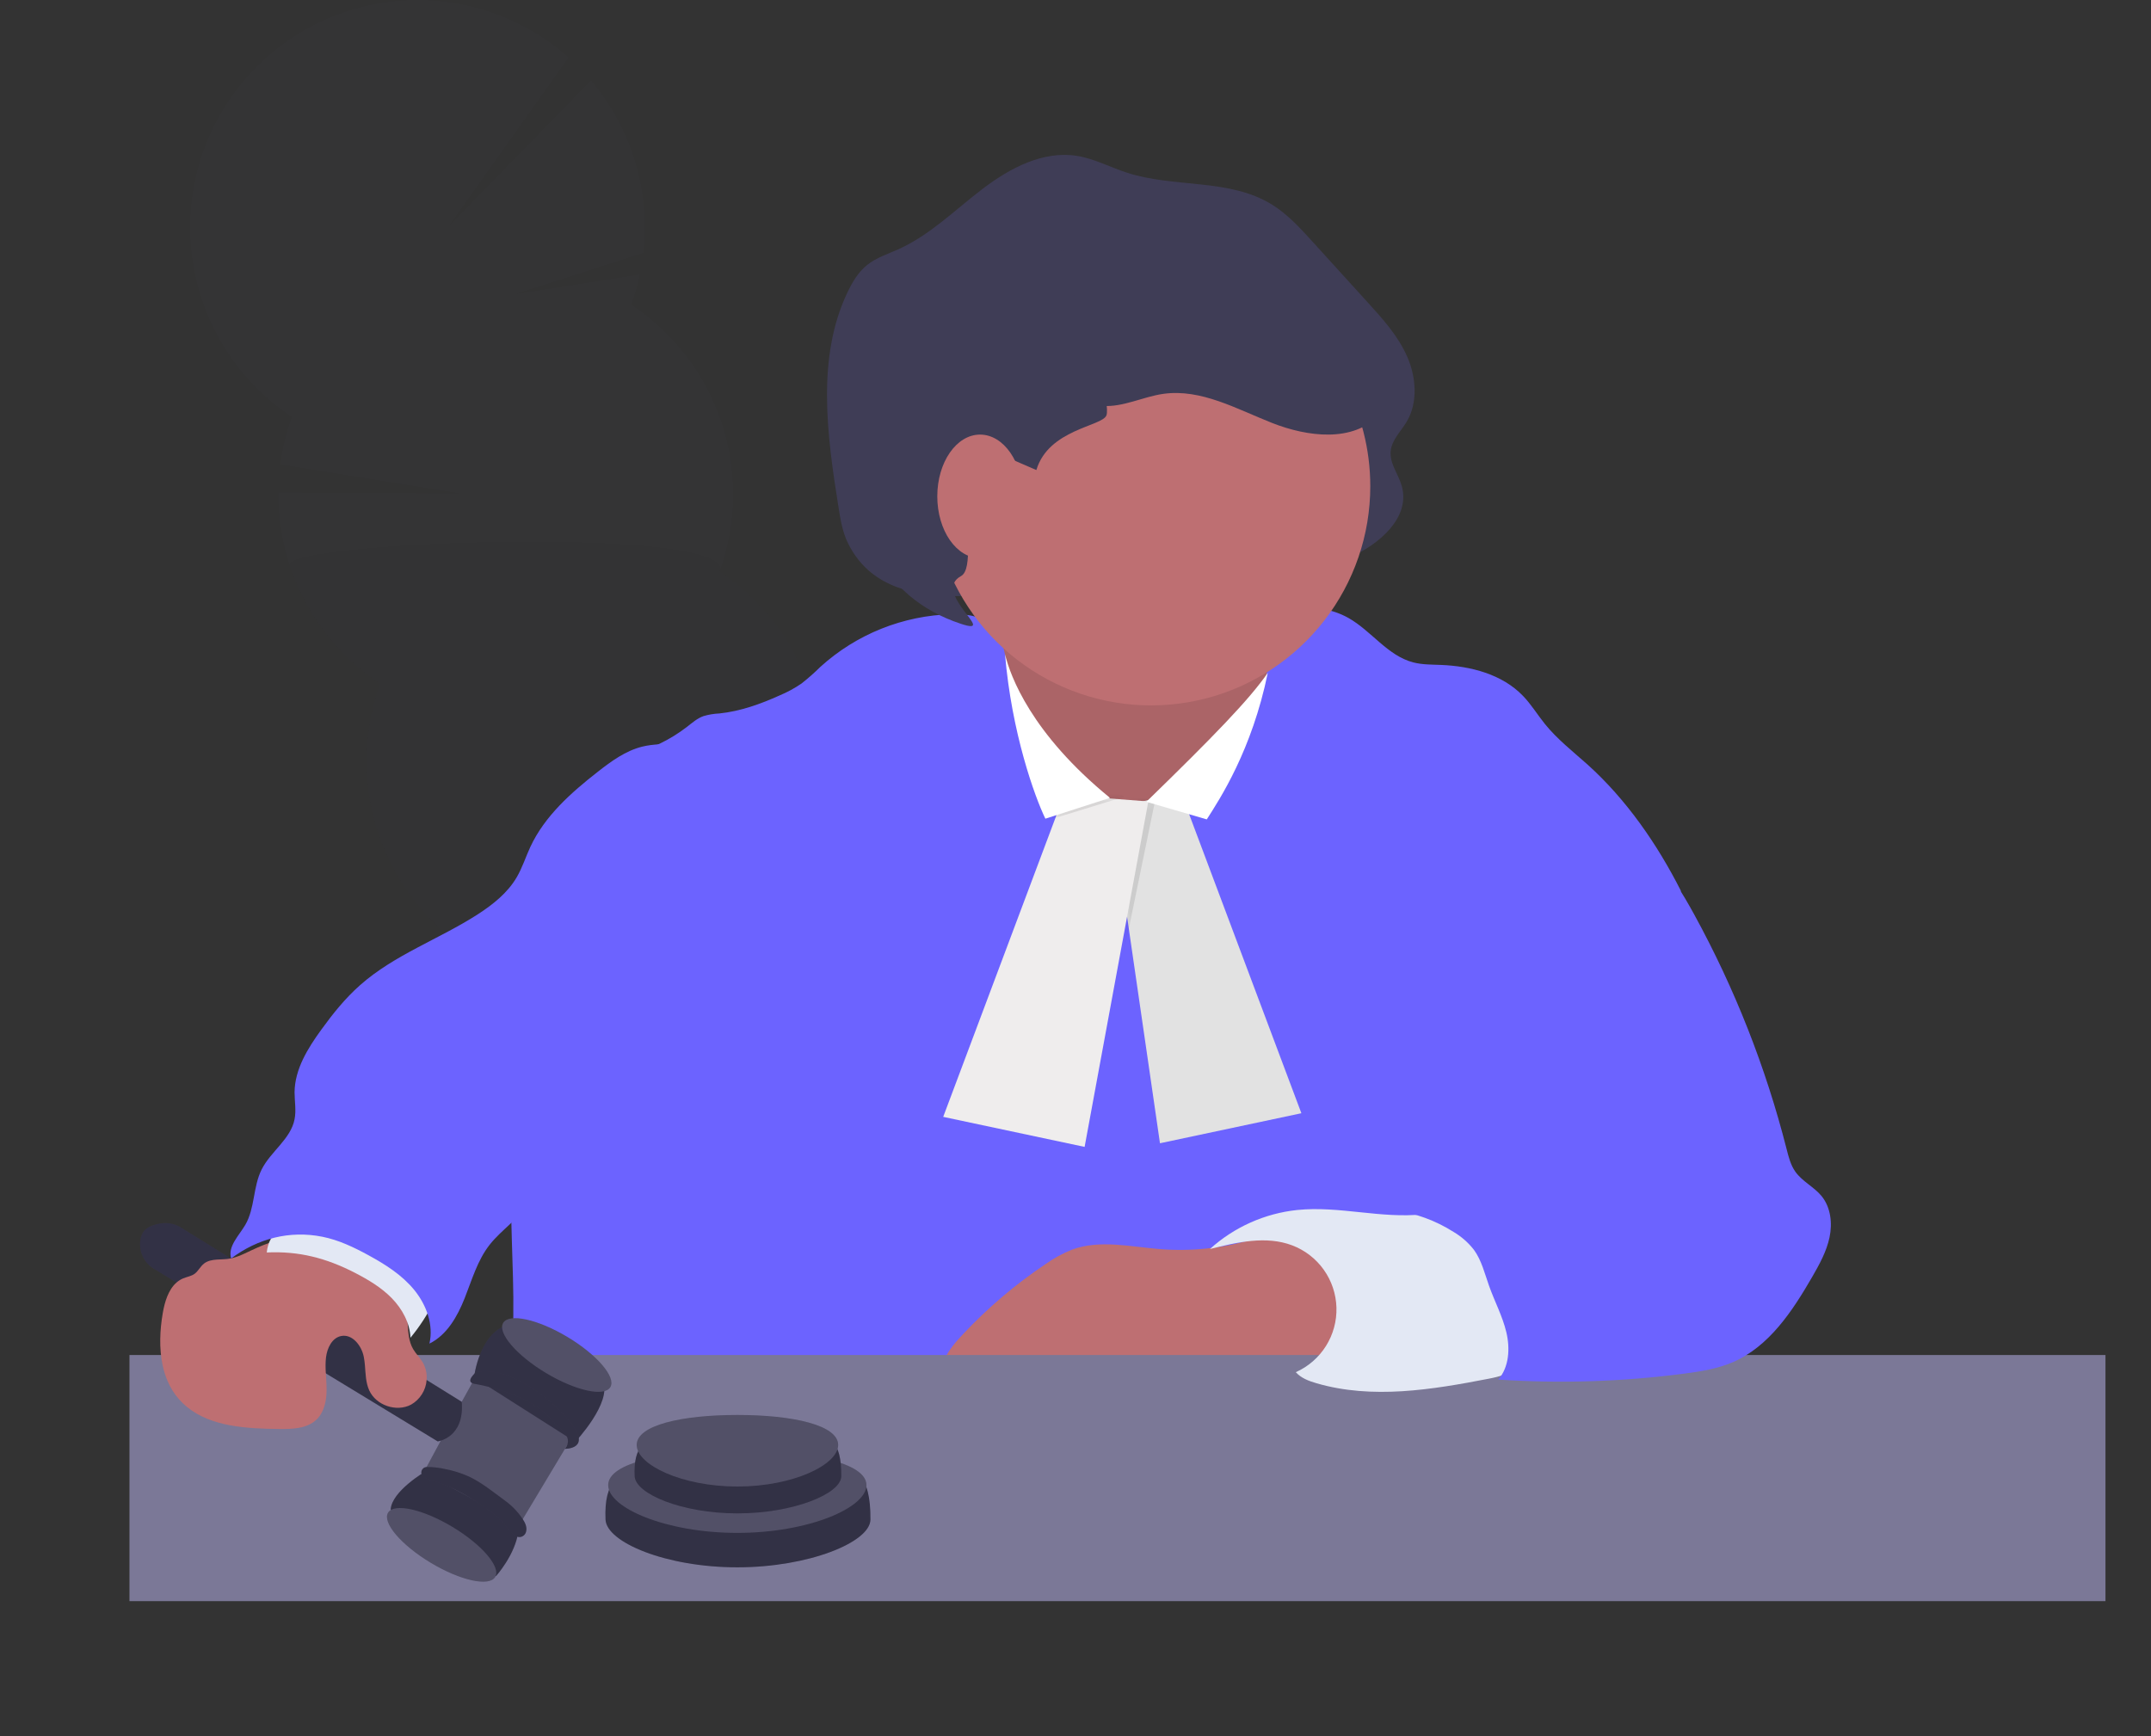 <svg width="275" height="222" viewBox="0 0 275 222" fill="none" xmlns="http://www.w3.org/2000/svg">
<rect x="0" y="0" width="275" height="222" fill="#333333" stroke="none"/>
<g opacity="0.1">
<path opacity="0.1" d="M86.413 147.966C86.499 148.213 86.588 148.452 86.691 148.685C88.521 147.251 90.293 145.771 92.008 144.245C93.033 143.788 93.881 143.008 94.422 142.025C94.916 141.559 95.408 141.081 95.893 140.607C95.683 140.371 95.458 140.15 95.219 139.943C93.576 138.503 91.545 137.898 89.688 138.512C87.831 139.125 86.563 140.82 86.1 142.952C85.755 144.621 85.863 146.353 86.413 147.966Z" fill="#3F3D56"/>
<path opacity="0.1" d="M83.366 138.747C83.886 140.366 84.827 141.818 86.094 142.952C87.737 144.387 89.766 144.994 91.625 144.378C91.753 144.334 91.875 144.287 92.002 144.237C93.028 143.78 93.876 143 94.417 142.017C94.789 141.368 95.058 140.666 95.213 139.935C95.534 138.266 95.422 136.542 94.888 134.928C94.353 133.314 93.415 131.864 92.161 130.716C90.515 129.276 88.486 128.671 86.63 129.284C84.773 129.897 83.505 131.593 83.041 133.724C82.699 135.398 82.811 137.132 83.366 138.747Z" fill="#3F3D56"/>
<path opacity="0.1" d="M88.566 135.176C91.749 134.124 93.213 129.894 91.836 125.728C90.459 121.561 86.762 119.036 83.579 120.088C80.397 121.14 78.933 125.371 80.31 129.537C81.687 133.703 85.384 136.228 88.566 135.176Z" fill="#3F3D56"/>
<path opacity="0.1" d="M85.52 125.958C88.703 124.906 90.166 120.676 88.789 116.509C87.412 112.343 83.716 109.818 80.533 110.87C77.35 111.922 75.887 116.152 77.264 120.319C78.641 124.485 82.337 127.01 85.52 125.958Z" fill="#3F3D56"/>
<path opacity="0.1" d="M82.472 116.74C85.655 115.688 87.119 111.458 85.742 107.291C84.365 103.125 80.668 100.6 77.486 101.652C74.303 102.704 72.839 106.934 74.216 111.101C75.593 115.267 79.29 117.792 82.472 116.74Z" fill="#3F3D56"/>
<path opacity="0.1" d="M80.699 38.966C81.157 37.703 81.528 36.411 81.809 35.098L65.847 37.617L82.262 32.325C82.701 28.388 82.333 24.403 81.18 20.613C80.028 16.823 78.114 13.307 75.557 10.282L57.357 28.942L72.693 7.351C69.71 4.701 66.214 2.692 62.422 1.451C58.629 0.21 54.622 -0.237 50.65 0.138C46.677 0.513 42.824 1.702 39.331 3.63C35.838 5.559 32.779 8.186 30.345 11.348C27.911 14.51 26.154 18.139 25.184 22.009C24.213 25.88 24.05 29.908 24.704 33.845C25.358 37.781 26.816 41.54 28.986 44.889C31.156 48.237 33.992 51.103 37.318 53.308C36.606 55.274 36.108 57.311 35.833 59.383L58.867 63.096L35.586 62.991C35.552 67.827 36.725 72.595 38.998 76.863C41.271 81.132 44.573 84.766 48.604 87.437C46.749 92.567 46.374 98.115 47.522 103.447C48.671 108.78 51.297 113.682 55.1 117.592C58.904 121.502 63.73 124.264 69.029 125.56C74.327 126.857 79.884 126.636 85.063 124.924C90.242 123.211 94.835 120.076 98.316 115.877C101.797 111.677 104.026 106.583 104.749 101.176C105.471 95.769 104.658 90.268 102.401 85.302C100.145 80.336 96.536 76.105 91.989 73.092C94.209 66.962 94.304 60.263 92.258 54.072C90.212 47.881 86.144 42.558 80.707 38.958L80.699 38.966Z" fill="#6C63FF"/>
<path opacity="0.1" d="M37.04 72.338C39.078 78.531 43.147 83.856 48.588 87.448C46.736 92.578 46.364 98.125 47.515 103.455C48.667 108.786 51.294 113.685 55.098 117.593C58.902 121.501 63.728 124.26 69.026 125.555C74.323 126.85 79.878 126.629 85.056 124.916C90.233 123.203 94.825 120.069 98.305 115.87C101.786 111.672 104.015 106.579 104.738 101.173C105.461 95.768 104.649 90.268 102.395 85.303C100.14 80.337 96.534 76.106 91.989 73.092C94.128 67.173 36.025 69.227 37.04 72.338Z" fill="black"/>
</g>
<path d="M108.402 69.435C107.711 68.025 107.453 66.435 107.203 64.875C105.738 55.667 104.367 45.727 108.346 37.382C108.974 36.069 109.734 34.792 110.844 33.896C112.032 32.939 113.505 32.483 114.882 31.862C118.878 30.064 122.097 26.836 125.611 24.158C129.124 21.48 133.365 19.246 137.669 19.929C139.889 20.281 141.943 21.391 144.096 22.088C150.179 24.058 157.201 22.773 162.665 26.189C164.638 27.424 166.248 29.186 167.829 30.929L174.887 38.7C176.799 40.803 178.747 42.96 179.904 45.596C181.061 48.233 181.306 51.482 179.832 53.941C179.091 55.182 177.92 56.256 177.792 57.712C177.654 59.294 178.802 60.654 179.222 62.181C180.332 66.213 176.26 69.674 172.547 71.266C161.327 76.067 148.983 75.515 137.106 75.318C128.261 75.166 113.503 79.808 108.402 69.435Z" fill="#3F3D56"/>
<path d="M127.655 89.391C126.875 91.253 125.199 92.569 123.542 93.726C121.885 94.883 120.118 95.985 118.122 96.079C121.638 100.6 126.448 103.925 131.149 107.18C133.339 108.692 135.559 110.202 138.056 111.057C140.349 111.839 142.788 112.034 145.186 112.361C148.238 112.78 151.277 113.427 154.344 113.299C159.808 113.072 165.034 110.316 168.658 106.22C172.283 102.123 174.358 96.784 174.919 91.336C172.976 91.306 171.184 90.226 169.616 89.05C167.698 87.615 165.9 85.955 164.662 83.904C163.322 81.684 162.719 79.109 162.109 76.586C155.64 76.392 149.171 76.201 142.699 76.326C140.343 76.37 137.981 76.462 135.684 77.047C133.494 77.602 128.921 79.034 127.586 81.007C126.817 82.145 127.586 83.316 127.863 84.543C128.218 86.155 128.307 87.84 127.655 89.391Z" fill="#BE6F72"/>
<path opacity="0.1" d="M127.655 89.391C126.875 91.253 125.199 92.569 123.542 93.726C121.885 94.883 120.118 95.985 118.122 96.079C121.638 100.6 126.448 103.925 131.149 107.18C133.339 108.692 135.559 110.202 138.056 111.057C140.349 111.839 142.788 112.034 145.186 112.361C148.238 112.78 151.277 113.427 154.344 113.299C159.808 113.072 165.034 110.316 168.658 106.22C172.283 102.123 174.358 96.784 174.919 91.336C172.976 91.306 171.184 90.226 169.616 89.05C167.698 87.615 165.9 85.955 164.662 83.904C163.322 81.684 162.719 79.109 162.109 76.586C155.64 76.392 149.171 76.201 142.699 76.326C140.343 76.37 137.981 76.462 135.684 77.047C133.494 77.602 128.921 79.034 127.586 81.007C126.817 82.145 127.586 83.316 127.863 84.543C128.218 86.155 128.307 87.84 127.655 89.391Z" fill="black"/>
<path d="M134.973 97.059C136.824 99.359 141.267 103.217 141.267 103.217H146.208C146.208 103.217 146.24 103.014 147.217 102.104C152.095 97.564 156.727 92.767 161.093 87.734C162.461 86.155 163.868 84.51 165.742 83.591C167.434 98.865 167.876 114.252 167.063 129.598C167.071 129.887 167.004 130.174 166.868 130.43C166.577 130.872 165.966 130.935 165.436 130.955C149.77 131.543 133.477 132.015 119.13 125.682C120.126 122.726 119.962 119.529 120.059 116.41C120.218 111.295 121.106 106.231 122.332 101.272C122.935 98.838 123.62 96.426 124.347 94.028C124.952 92.019 125.413 88.478 126.764 86.96C129.872 89.735 132.362 93.812 134.973 97.059Z" fill="#E3E8F4"/>
<path d="M141.911 117.651C140.105 115.015 138.86 112.035 138.253 108.898C138.059 107.893 137.929 106.869 137.573 105.909C137.046 104.485 136.053 103.292 135.156 102.063C131.832 97.503 129.692 92.19 128.926 86.599C128.582 84.063 128.352 81.157 126.303 79.623C125.016 78.659 123.301 78.512 121.691 78.54C115.466 78.696 109.504 81.082 104.89 85.264C104.123 86.025 103.312 86.741 102.462 87.407C101.59 88.003 100.661 88.509 99.687 88.916C97.228 90.027 94.658 90.948 91.98 91.228C91.292 91.257 90.61 91.37 89.949 91.564C89.15 91.842 88.492 92.427 87.817 92.952C85.663 94.611 83.188 95.805 80.549 96.459C76.825 105.108 73.944 114.096 71.946 123.298C71.444 125.588 70.994 127.894 70.309 130.136C69.362 133.244 67.969 136.208 67.04 139.322C63.343 151.713 67.226 165.212 64.736 177.897L198.239 178.08C196.141 174.825 196.895 170.69 196.715 166.821C196.546 163.258 195.641 159.775 195.014 156.262C193.965 150.387 193.696 144.398 193.587 138.431C193.543 135.911 193.54 133.308 194.514 130.985C196.343 126.626 201.089 124.325 205.582 122.846C207.73 122.141 209.989 121.497 211.687 119.99C213.427 118.433 214.332 116.147 214.887 113.885C211.859 107.918 207.924 102.229 202.954 97.753C201.086 96.088 199.091 94.525 197.514 92.577C196.554 91.386 195.758 90.06 194.698 88.969C192.044 86.213 188.037 85.176 184.219 85.023C183.039 84.976 181.843 84.998 180.7 84.704C177.419 83.871 175.33 80.666 172.374 79.006C170.318 77.859 167.917 77.49 165.611 77.969C163.946 78.315 162.242 79.303 161.867 80.946C161.659 81.87 161.914 82.825 162.012 83.766C162.311 86.66 161.11 89.496 159.655 92.016C154.43 101.011 145.885 108.029 141.911 117.651Z" fill="#6C63FF"/>
<path d="M175.188 62.175C175.187 68.395 173.117 74.439 169.303 79.353C165.49 84.267 160.15 87.773 154.125 89.319C148.099 90.865 141.731 90.363 136.023 87.891C130.314 85.42 125.59 81.12 122.595 75.668C119.599 70.217 118.502 63.924 119.476 57.78C120.45 51.636 123.44 45.991 127.975 41.734C132.51 37.477 138.332 34.849 144.525 34.264C150.718 33.68 156.929 35.172 162.181 38.505C166.167 41.036 169.45 44.532 171.723 48.67C173.997 52.808 175.189 57.453 175.188 62.175Z" fill="#BE6F72"/>
<path d="M148.3 159.722C144.534 159.422 140.618 158.484 137.071 159.783C135.862 160.266 134.715 160.892 133.655 161.648C129.824 164.22 126.296 167.216 123.137 170.579C122.224 171.547 121.33 172.568 120.77 173.778C119.979 175.485 119.91 177.431 119.382 179.237C119.08 180.272 118.619 181.321 118.802 182.384C118.985 183.447 120.212 184.399 121.131 183.833C121.085 184.129 121.105 184.432 121.189 184.72C121.274 185.007 121.421 185.273 121.62 185.497C121.819 185.721 122.065 185.899 122.341 186.017C122.617 186.135 122.915 186.191 123.215 186.181C124.619 186.132 125.975 185.655 127.1 184.812C127.136 185.149 127.3 185.459 127.558 185.678C127.817 185.896 128.15 186.007 128.488 185.986C130.894 185.828 133.186 184.599 135.245 183.256C137.662 181.69 140.063 179.909 142.894 179.37C141.152 180.164 139.618 181.351 138.412 182.837C137.948 183.405 137.515 184.072 138.026 184.951C138.331 185.445 138.801 185.816 139.352 185.998C142.522 187.108 145.966 185.27 148.08 182.723C148.932 181.693 149.684 180.503 150.855 179.878C152.74 178.865 155.063 179.576 157.183 179.282C159.536 178.96 161.515 177.425 163.677 176.434C166.555 175.119 169.763 174.769 172.835 173.987C173.204 173.933 173.544 173.757 173.801 173.487C173.993 173.167 174.075 172.793 174.037 172.421C174.023 168.62 173.736 164.825 173.179 161.065C173.133 160.46 172.948 159.873 172.638 159.35C172.033 158.49 170.884 158.24 169.849 158.068C168.184 157.791 166.316 157.169 164.64 157.175C163.03 157.175 161.479 158.085 159.944 158.532C156.166 159.629 152.221 160.032 148.3 159.722Z" fill="#BE6F72"/>
<rect x="16.552" y="173.264" width="252.627" height="31.471" fill="#7B7897"/>
<path d="M165.855 154.719C161.695 155.155 157.782 156.905 154.682 159.714C158.143 158.84 161.867 157.977 165.203 159.242C166.828 159.859 168.233 160.944 169.24 162.36C170.247 163.776 170.812 165.46 170.861 167.197C170.91 168.934 170.443 170.647 169.517 172.118C168.592 173.589 167.251 174.752 165.664 175.46C166.338 176.218 167.329 176.59 168.314 176.875C175.432 178.951 183.053 177.708 190.332 176.293C191.664 176.035 193.107 175.693 193.921 174.597C194.645 173.606 194.623 172.271 194.559 171.042C194.373 167.493 194.065 163.827 192.455 160.666C190.274 156.375 186.486 154.777 181.924 155.274C176.556 155.845 171.228 154.175 165.855 154.719Z" fill="#E3E8F4"/>
<path d="M211.146 109.247C213.447 111.437 215.106 114.201 216.63 116.987C221.792 126.421 225.747 136.466 228.402 146.887C228.663 147.911 228.921 148.963 229.532 149.826C230.42 151.077 231.927 151.768 232.895 152.951C234.058 154.388 234.283 156.414 233.9 158.224C233.517 160.033 232.604 161.684 231.68 163.285C229.151 167.665 226.168 172.185 221.525 174.186C219.583 175.019 217.46 175.363 215.359 175.638C207.468 176.676 199.494 176.933 191.553 176.406C192.941 174.797 193.074 172.421 192.583 170.354C192.092 168.286 191.068 166.391 190.363 164.39C189.808 162.828 189.416 161.162 188.442 159.819C187.724 158.897 186.84 158.119 185.834 157.524C183.548 156.073 180.978 155.131 178.296 154.76C180.286 153.206 182.864 152.69 185.29 151.985C187.715 151.28 190.252 150.198 191.523 148.016C192.286 146.709 192.497 145.158 192.6 143.648C192.909 139.106 192.379 134.545 191.034 130.194C190.141 127.3 188.875 124.275 189.647 121.35C190.041 119.873 190.926 118.575 191.795 117.331C193.488 114.889 195.242 112.389 197.711 110.74C199.843 109.317 202.377 108.648 204.913 108.47C206.814 108.345 209.703 107.885 211.146 109.247Z" fill="#6C63FF"/>
<path d="M111.282 194.306C111.259 197.204 103.381 200.412 94.264 200.412C85.148 200.412 77.538 197.212 77.416 194.306C76.992 184.23 85.145 189.902 94.264 189.902C103.383 189.902 111.365 182.706 111.282 194.306Z" fill="#3F3D56"/>
<path opacity="0.2" d="M111.282 194.306C111.259 197.204 103.381 200.412 94.264 200.412C85.148 200.412 77.538 197.212 77.416 194.306C76.992 184.23 85.145 189.902 94.264 189.902C103.383 189.902 111.365 182.706 111.282 194.306Z" fill="black"/>
<path d="M110.774 189.902C110.774 192.802 103.381 196.008 94.264 196.008C85.148 196.008 77.755 192.811 77.755 189.902C77.755 186.994 85.145 185.501 94.264 185.501C103.383 185.501 110.774 187.005 110.774 189.902Z" fill="#3F3D56"/>
<path opacity="0.1" d="M110.774 189.902C110.774 192.802 103.381 196.008 94.264 196.008C85.148 196.008 77.755 192.811 77.755 189.902C77.755 186.994 85.145 185.501 94.264 185.501C103.383 185.501 110.774 187.005 110.774 189.902Z" fill="white"/>
<path d="M107.555 188.759C107.538 191.02 101.394 193.513 94.281 193.513C87.168 193.513 81.238 191.015 81.138 188.759C80.807 180.899 87.168 185.323 94.281 185.323C101.394 185.323 107.621 179.712 107.555 188.759Z" fill="#3F3D56"/>
<path opacity="0.2" d="M107.555 188.759C107.538 191.02 101.394 193.513 94.281 193.513C87.168 193.513 81.238 191.015 81.138 188.759C80.807 180.899 87.168 185.323 94.281 185.323C101.394 185.323 107.621 179.712 107.555 188.759Z" fill="black"/>
<path d="M107.158 184.765C107.158 187.294 101.394 190.08 94.281 190.08C87.168 190.08 81.401 187.305 81.401 184.765C81.401 182.226 87.168 180.93 94.281 180.93C101.394 180.93 107.158 182.234 107.158 184.765Z" fill="#3F3D56"/>
<path opacity="0.1" d="M107.158 184.765C107.158 187.294 101.394 190.08 94.281 190.08C87.168 190.08 81.401 187.305 81.401 184.765C81.401 182.226 87.168 180.93 94.281 180.93C101.394 180.93 107.158 182.234 107.158 184.765Z" fill="white"/>
<path d="M63.418 201.527C63.418 201.527 65.855 198.841 66.274 195.822C66.693 192.802 54.368 188.165 54.368 188.165C54.368 188.165 50.095 190.663 49.95 193.002C49.95 193.002 58.132 201.794 63.418 201.527Z" fill="#3F3D56"/>
<path opacity="0.2" d="M63.418 201.527C63.418 201.527 65.855 198.841 66.274 195.822C66.693 192.802 54.368 188.165 54.368 188.165C54.368 188.165 50.095 190.663 49.95 193.002C49.95 193.002 58.132 201.794 63.418 201.527Z" fill="black"/>
<path d="M63.307 201.65C64.069 200.38 61.62 197.511 57.838 195.241C54.056 192.971 50.372 192.16 49.61 193.43C48.848 194.699 51.297 197.568 55.079 199.838C58.861 202.108 62.545 202.919 63.307 201.65Z" fill="#3F3D56"/>
<path opacity="0.1" d="M63.307 201.65C64.069 200.38 61.62 197.511 57.838 195.241C54.056 192.971 50.372 192.16 49.61 193.43C48.848 194.699 51.297 197.568 55.079 199.838C58.861 202.108 62.545 202.919 63.307 201.65Z" fill="white"/>
<path d="M66.446 194.897L73.456 183.211L66.327 177.156L60.768 176.115L59.033 179.243L54.155 188.295L66.446 194.897Z" fill="#3F3D56"/>
<path opacity="0.1" d="M66.446 194.897L73.456 183.211L66.327 177.156L60.768 176.115L59.033 179.243L54.155 188.295L66.446 194.897Z" fill="white"/>
<path d="M73.55 184.363C73.55 184.363 78.285 179.332 77.069 176.612C75.854 173.892 69.435 168.442 65.347 169.272C61.259 170.101 60.604 176.129 60.604 176.129L73.55 184.363Z" fill="#3F3D56"/>
<path opacity="0.2" d="M73.55 184.363C73.55 184.363 78.285 179.332 77.069 176.612C75.854 173.892 69.435 168.442 65.347 169.272C61.259 170.101 60.604 176.129 60.604 176.129L73.55 184.363Z" fill="black"/>
<path d="M19.698 162.253L55.961 184.31C55.961 184.31 59.408 183.863 59.033 179.248L23.117 156.952C22.386 156.498 21.52 156.312 20.667 156.425C19.684 156.558 18.521 156.916 18.144 157.852C18.048 158.09 17.98 158.338 17.944 158.593C17.843 159.308 17.955 160.037 18.267 160.688C18.579 161.34 19.077 161.884 19.698 162.253Z" fill="#3F3D56"/>
<path opacity="0.2" d="M19.698 162.253L55.961 184.31C55.961 184.31 59.408 183.863 59.033 179.248L23.117 156.952C22.386 156.498 21.52 156.312 20.667 156.425C19.684 156.558 18.521 156.916 18.144 157.852C18.048 158.09 17.98 158.338 17.944 158.593C17.843 159.308 17.955 160.037 18.267 160.688C18.579 161.34 19.077 161.884 19.698 162.253Z" fill="black"/>
<path d="M66.44 196.543C66.63 196.532 66.811 196.461 66.957 196.341C67.103 196.22 67.207 196.055 67.254 195.871C67.431 195.247 67.106 194.648 66.765 194.148C66.156 193.257 65.395 192.479 64.517 191.85C63.041 190.782 61.609 189.577 59.938 188.798C58.971 188.367 57.958 188.048 56.919 187.846C56.14 187.667 55.343 187.579 54.543 187.585C54.401 187.589 54.264 187.636 54.15 187.719C54.035 187.803 53.949 187.92 53.902 188.054C53.855 188.188 53.85 188.333 53.888 188.47C53.926 188.607 54.004 188.729 54.113 188.82C54.483 189.065 54.895 189.238 55.328 189.33C57.49 189.966 59.491 191.068 61.364 192.319C62.373 192.968 63.319 193.712 64.187 194.539C64.764 195.111 65.502 196.565 66.44 196.543Z" fill="#3F3D56"/>
<path opacity="0.2" d="M66.44 196.543C66.63 196.532 66.811 196.461 66.957 196.341C67.103 196.22 67.207 196.055 67.254 195.871C67.431 195.247 67.106 194.648 66.765 194.148C66.156 193.257 65.395 192.479 64.517 191.85C63.041 190.782 61.609 189.577 59.938 188.798C58.971 188.367 57.958 188.048 56.919 187.846C56.14 187.667 55.343 187.579 54.543 187.585C54.401 187.589 54.264 187.636 54.15 187.719C54.035 187.803 53.949 187.92 53.902 188.054C53.855 188.188 53.85 188.333 53.888 188.47C53.926 188.607 54.004 188.729 54.113 188.82C54.483 189.065 54.895 189.238 55.328 189.33C57.49 189.966 59.491 191.068 61.364 192.319C62.373 192.968 63.319 193.712 64.187 194.539C64.764 195.111 65.502 196.565 66.44 196.543Z" fill="black"/>
<path d="M72.229 185.257C72.229 185.257 75.787 185.343 72.843 181.765C69.898 178.188 64.631 174.639 60.882 175.441C60.882 175.441 59.328 176.728 60.671 176.95C61.945 177.161 67.886 178.338 70.617 181.649C70.916 182.008 71.25 182.337 71.613 182.631C72.254 183.153 73.118 184.141 72.229 185.257Z" fill="#3F3D56"/>
<path opacity="0.2" d="M72.229 185.257C72.229 185.257 75.787 185.343 72.843 181.765C69.898 178.188 64.631 174.639 60.882 175.441C60.882 175.441 59.328 176.728 60.671 176.95C61.945 177.161 67.886 178.338 70.617 181.649C70.916 182.008 71.25 182.337 71.613 182.631C72.254 183.153 73.118 184.141 72.229 185.257Z" fill="black"/>
<path d="M78.029 177.374C78.791 176.105 76.343 173.236 72.56 170.966C68.778 168.696 65.094 167.885 64.332 169.154C63.571 170.424 66.019 173.293 69.801 175.563C73.584 177.833 77.267 178.644 78.029 177.374Z" fill="#3F3D56"/>
<path opacity="0.1" d="M78.029 177.374C78.791 176.105 76.343 173.236 72.56 170.966C68.778 168.696 65.094 167.885 64.332 169.154C63.571 170.424 66.019 173.293 69.801 175.563C73.584 177.833 77.267 178.644 78.029 177.374Z" fill="white"/>
<path d="M54.543 176.456C54.495 177.103 54.289 177.728 53.944 178.276C53.599 178.825 53.124 179.281 52.562 179.604C50.7 180.597 48.085 179.712 47.208 177.791C46.753 176.792 46.745 175.671 46.653 174.569C46.624 174.21 46.575 173.853 46.509 173.498C46.232 172.069 45.049 170.551 43.62 170.834C42.441 171.064 41.819 172.388 41.678 173.581C41.641 173.909 41.622 174.239 41.622 174.569C41.622 174.914 41.636 175.258 41.655 175.602C41.694 176.307 41.755 177.014 41.752 177.719C41.752 179.107 41.453 180.58 40.451 181.532C39.235 182.69 37.37 182.742 35.689 182.723C31.584 182.681 27.016 182.445 23.927 179.92C23.547 179.613 23.195 179.275 22.873 178.907C22.269 178.212 21.779 177.426 21.422 176.579C21.146 175.931 20.935 175.258 20.792 174.569C20.331 172.419 20.434 170.074 20.811 167.892C21.055 166.466 21.527 164.903 22.57 163.993C22.819 163.776 23.1 163.599 23.403 163.469C23.902 163.258 24.469 163.191 24.904 162.861C25.34 162.531 25.623 161.931 26.084 161.57C27.008 160.846 28.412 161.157 29.494 160.913H29.542L29.6 160.896C30.768 160.619 31.848 159.98 32.95 159.509C33.424 159.306 33.899 159.112 34.376 158.94C35.565 158.465 36.847 158.275 38.123 158.385C42.285 158.859 47.281 161.385 50.131 164.415C50.833 165.112 51.38 165.95 51.735 166.874C51.968 167.648 52.096 168.45 52.118 169.258C52.193 170.398 52.254 171.536 52.82 172.51C53.164 173.099 53.669 173.579 54.027 174.175C54.109 174.309 54.182 174.449 54.243 174.594C54.498 175.18 54.601 175.82 54.543 176.456Z" fill="#BE6F72"/>
<path d="M45.388 162.758C47.084 163.635 48.751 164.626 50.083 165.991C51.416 167.357 52.398 169.147 52.476 171.056C53.64 169.647 54.639 168.11 55.453 166.474C56.097 165.184 56.627 163.657 56.056 162.331C55.782 161.769 55.398 161.269 54.926 160.86C52.428 158.496 49.071 157.188 45.674 156.653C42.002 156.073 34.667 154.807 34.104 160.152C38.217 159.958 41.714 160.866 45.388 162.758Z" fill="#E3E8F4"/>
<path d="M90.879 94.417C88.162 95.591 84.981 94.761 82.109 95.471C79.989 95.996 78.165 97.325 76.445 98.671C73.015 101.352 69.635 104.349 67.8 108.298C67.201 109.592 66.773 110.965 66.055 112.184C64.892 114.171 63.035 115.65 61.101 116.901C56.158 120.087 50.419 122.08 46.021 125.982C44.139 127.647 42.554 129.623 41.081 131.657C39.349 134.044 37.692 136.708 37.659 139.655C37.659 140.809 37.887 141.981 37.659 143.116C37.171 145.655 34.606 147.231 33.449 149.546C32.339 151.752 32.603 154.477 31.368 156.608C30.557 157.996 29.089 159.384 29.553 160.916C32.955 158.36 37.046 157.308 41.209 158.14C43.293 158.554 45.238 159.484 47.103 160.502C49.265 161.684 51.396 163.027 52.959 164.942C54.521 166.857 55.456 169.405 54.901 171.805C57.152 170.695 58.484 168.325 59.408 165.994C60.332 163.663 61.037 161.174 62.572 159.2C63.363 158.182 64.345 157.336 65.28 156.45C70.473 151.53 74.216 145.313 77.891 139.178C81.68 132.854 85.467 126.527 89.252 120.195C90.301 118.439 91.356 116.671 92.113 114.773C94.658 108.39 93.01 100.936 90.879 94.417Z" fill="#6C63FF"/>
<path d="M135.039 49.937C136.981 50.686 138.877 51.763 140.961 51.904C143.606 52.082 146.103 50.733 148.731 50.361C153.546 49.681 158.117 52.304 162.64 54.085C167.164 55.867 172.992 56.605 176.308 53.05C179.125 50.028 178.736 45.002 176.472 41.561C174.207 38.12 170.508 35.894 166.85 33.977C162.815 31.862 158.608 29.939 154.115 29.192C144.58 27.613 134.891 31.556 126.979 37.11C124.354 38.952 121.759 41.103 120.505 44.048C119.795 45.713 119.573 47.844 120.191 49.578C121.207 52.431 121.873 52.093 123.98 51.349C128.004 49.934 130.382 48.155 135.039 49.937Z" fill="#3F3D56"/>
<path d="M141.448 53.126C142.009 51.724 139.578 43.893 138.292 40.154C135.768 31.061 124.385 34.261 119.009 36.998C115.62 41.439 108.841 44.256 108.841 54.879C108.841 67.15 112.41 76.323 122.866 79.772C127.774 81.391 119.009 75.764 122.866 73.66C125.951 71.977 119.447 52.188 127.282 57.844L132.496 60.103C134.06 54.879 140.887 54.528 141.448 53.126Z" fill="#3F3D56"/>
<ellipse cx="125.3" cy="63.468" rx="5.47" ry="7.898" fill="#BE6F72"/>
<path d="M142.107 103.538L150.93 101.186L166.379 142.347L148.3 146.187L142.107 103.538Z" fill="#E2E2E2"/>
<mask id="mask0" mask-type="alpha" maskUnits="userSpaceOnUse" x="142" y="101" width="25" height="46">
<path d="M142.107 103.538L150.93 101.186L166.379 142.347L148.3 146.187L142.107 103.538Z" fill="#E2E2E2"/>
</mask>
<g mask="url(#mask0)">
<path opacity="0.1" d="M147.695 102.283L136.939 101.237L120.668 142.08L138.666 146.282L147.695 102.283Z" fill="black"/>
</g>
<path d="M146.81 102.481L136.035 101.65L120.586 142.811L138.665 146.652L146.81 102.481Z" fill="#EFEDED"/>
<mask id="mask1" mask-type="alpha" maskUnits="userSpaceOnUse" x="120" y="101" width="27" height="46">
<path d="M146.81 102.481L136.035 101.65L120.586 142.811L138.665 146.652L146.81 102.481Z" fill="#EFEDED"/>
</mask>
<g mask="url(#mask1)">
<path opacity="0.1" d="M143.767 101.869C131.337 92.211 128.528 83.931 127.71 80.66C128.757 92.499 131.862 101.683 133.552 105.006L143.767 101.869Z" fill="black"/>
</g>
<path d="M141.908 102.02C131.856 93.82 129.151 86.432 128.49 83.654C129.336 93.706 132.281 101.862 133.648 104.684L141.908 102.02Z" fill="white"/>
<path d="M146.559 102.524C155.206 94.103 159.703 89.474 162.083 86.035C160.056 95.917 155.973 102.134 154.283 104.774L146.559 102.524Z" fill="white"/>
</svg>
